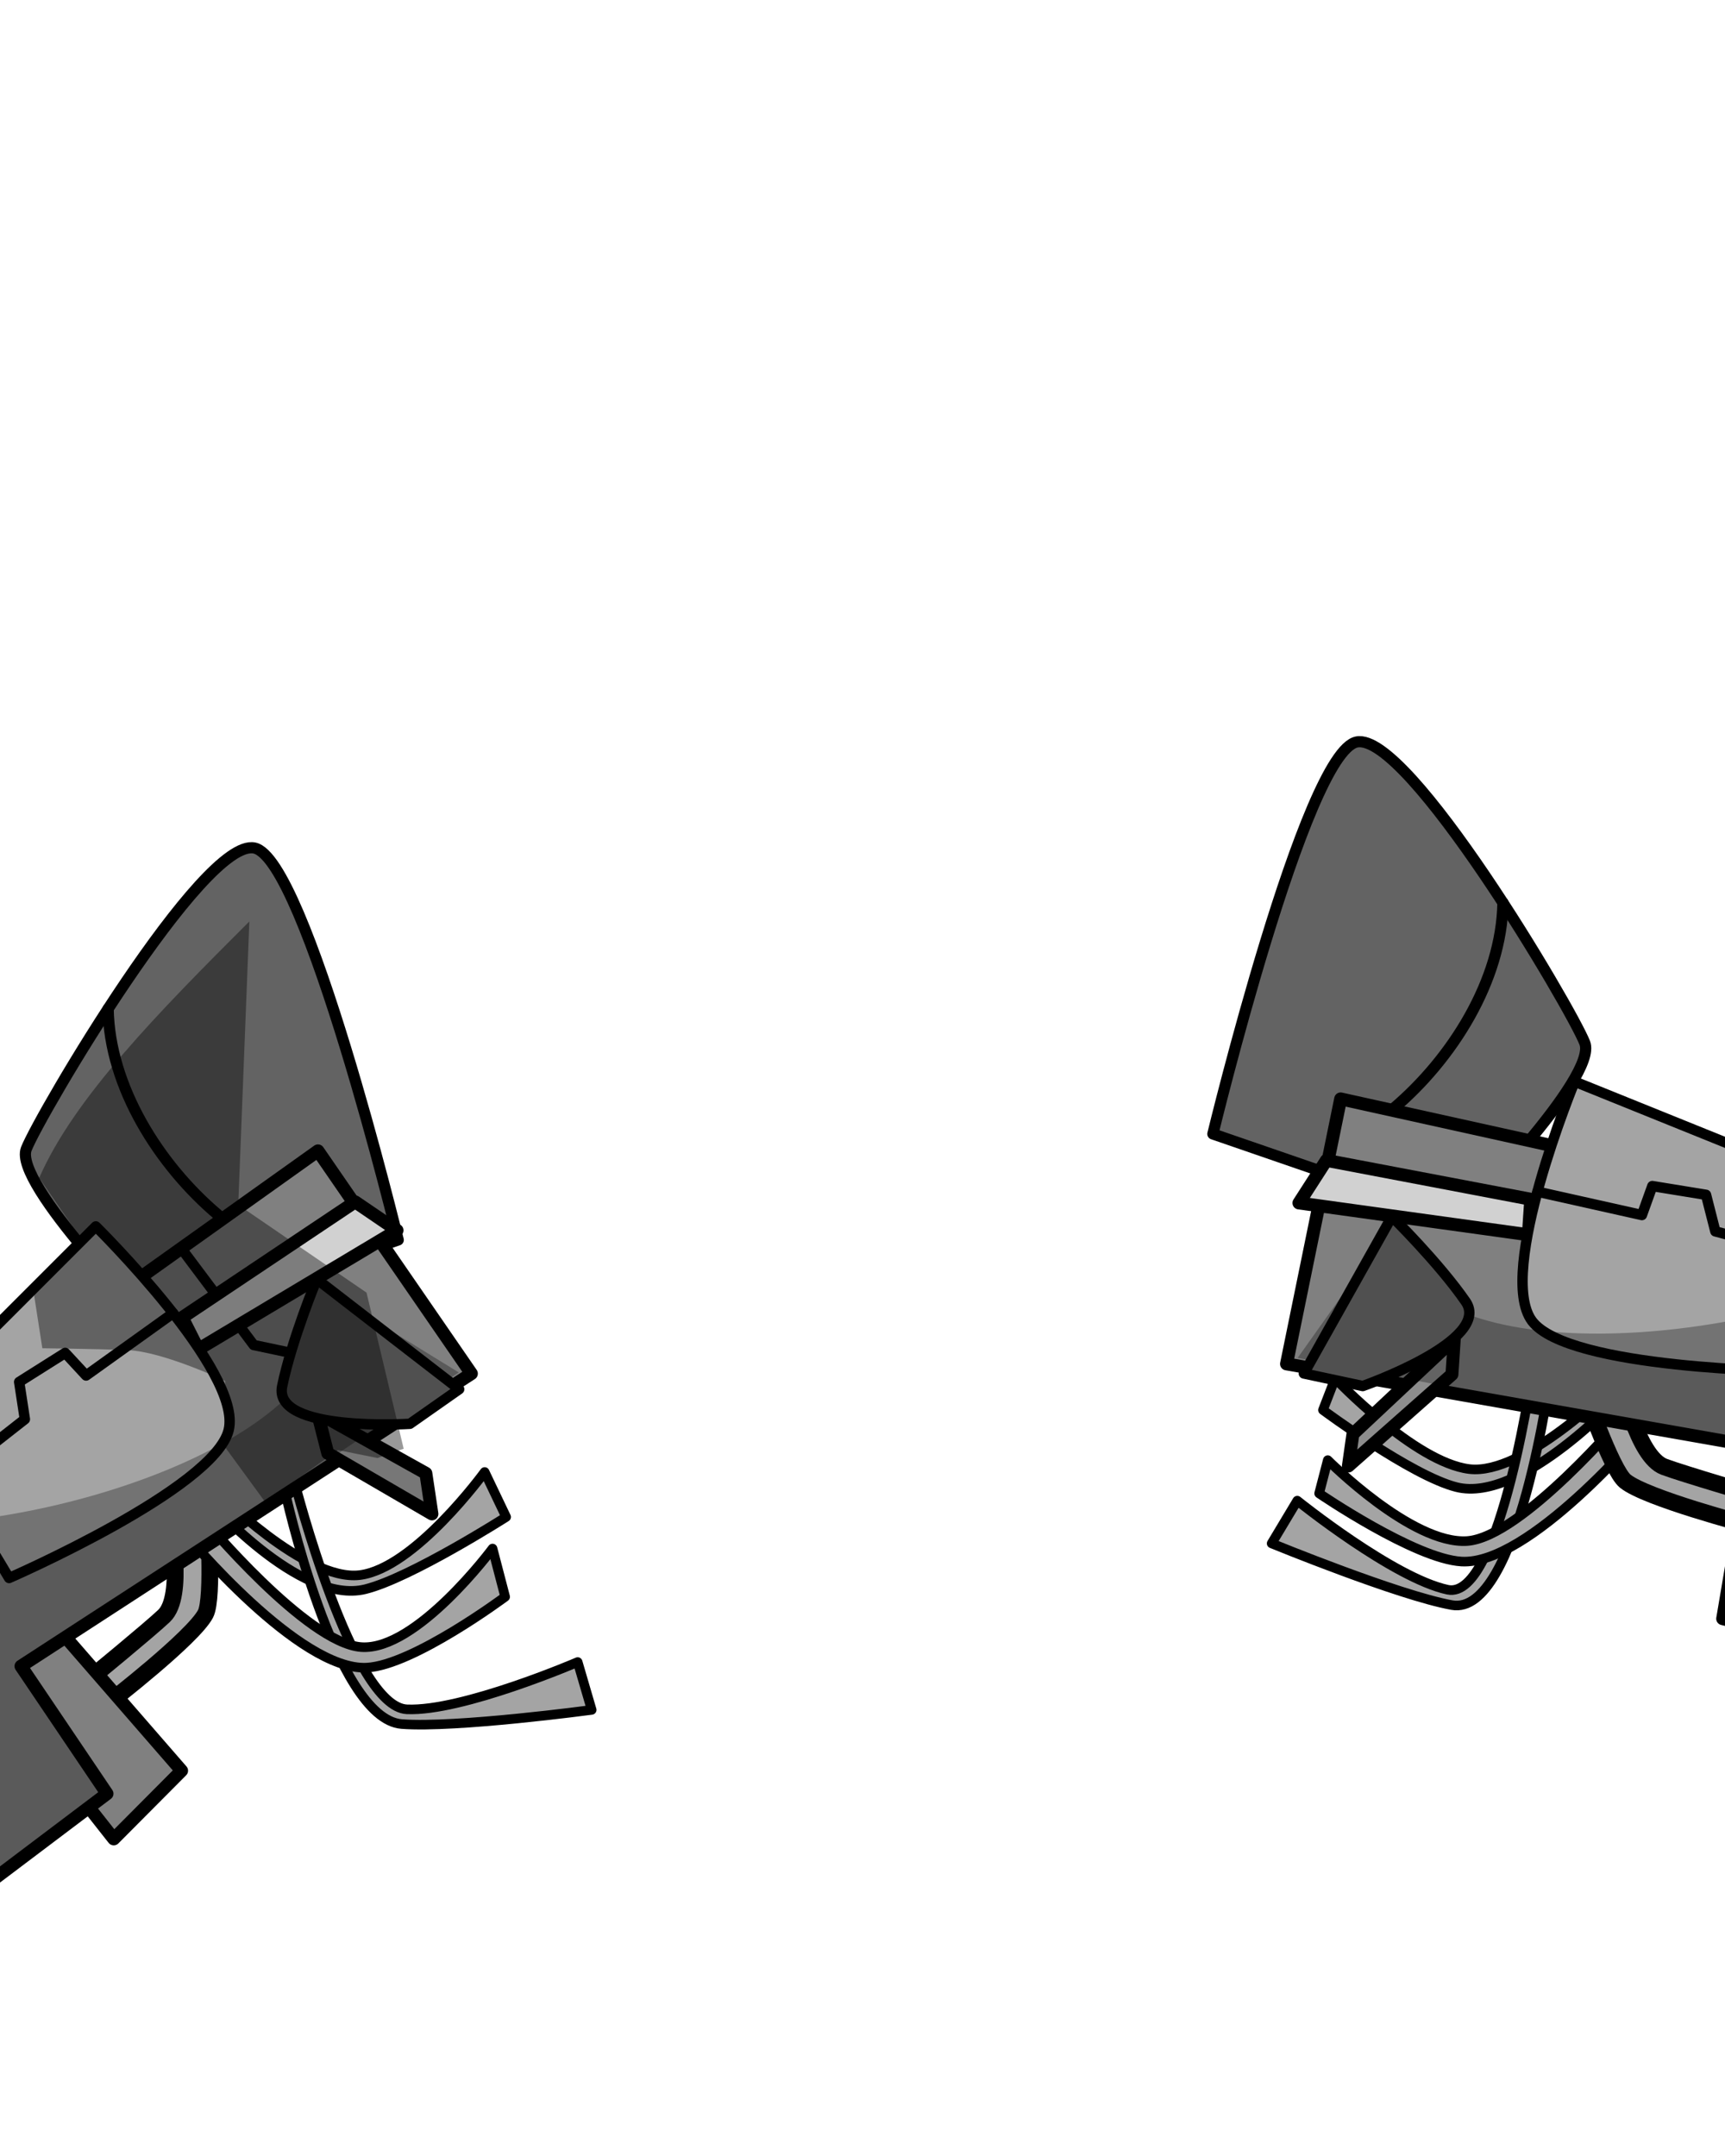 <svg width="2160" height="2700" viewBox="0 0 2160 2700" fill="none" xmlns="http://www.w3.org/2000/svg">
<g clip-path="url(#clip0_600_2)">
<path d="M1994.3 1750.55C1994.3 1750.55 2013.95 1848.55 2048.82 1861.49C2083.68 1874.43 2152.21 1897.15 2152.21 1897.15" stroke="black" stroke-width="21.031" stroke-miterlimit="1.5" stroke-linecap="square" stroke-linejoin="round"/>
<path fill-rule="evenodd" clip-rule="evenodd" d="M1698.85 929.199C1763.19 916.159 1967.35 1262.6 1984.39 1305.97C2001.44 1349.34 1826.09 1526.02 1826.09 1526.02L1518.71 1420.05C1518.71 1420.05 1634.5 942.239 1698.85 929.199Z" fill="#636363" stroke="black" stroke-width="14" stroke-miterlimit="1.5" stroke-linecap="round" stroke-linejoin="round"/>
<path d="M1881.93 1130.46C1880.38 1227.8 1818.32 1326.11 1744.56 1388.44" stroke="black" stroke-width="14" stroke-miterlimit="1.5" stroke-linecap="round" stroke-linejoin="round"/>
<path fill-rule="evenodd" clip-rule="evenodd" d="M1671.84 1726.26C1671.84 1726.26 1771.03 1831.24 1839.78 1839.75C1907.84 1848.18 2020.59 1735.11 2020.59 1735.11L2032.44 1744.08C2032.44 1744.08 1905.9 1883.13 1823.73 1862.35C1767.15 1848.04 1656.57 1765.79 1656.57 1765.79L1671.84 1726.26Z" fill="#A4A4A4" stroke="black" stroke-width="11.999" stroke-miterlimit="1.5" stroke-linecap="square" stroke-linejoin="round"/>
<path fill-rule="evenodd" clip-rule="evenodd" d="M1624.42 1879.3C1624.42 1879.3 1744.95 1976.31 1812.69 1990.84C1879.74 2005.23 1921.08 1703.64 1921.08 1703.64L1942.05 1717.85C1942.05 1717.85 1901.43 2025.18 1818.03 2010.1C1751.05 1997.99 1592.31 1932.86 1592.31 1932.86L1624.42 1879.3Z" fill="#A4A4A4" stroke="black" stroke-width="11.999" stroke-miterlimit="1.5" stroke-linecap="square" stroke-linejoin="round"/>
<path fill-rule="evenodd" clip-rule="evenodd" d="M1662.61 1828.56C1662.61 1828.56 1767.94 1934.51 1837.07 1929.88C1905.49 1925.3 2035.53 1770.73 2035.53 1770.73L2057.05 1790.74C2057.05 1790.74 1914.62 1960.42 1830.01 1955.55C1771.73 1952.19 1651.78 1870.23 1651.78 1870.23L1662.61 1828.56Z" fill="#A4A4A4" stroke="black" stroke-width="11.999" stroke-miterlimit="1.5" stroke-linecap="square" stroke-linejoin="round"/>
<path fill-rule="evenodd" clip-rule="evenodd" d="M2029.41 1726.02C2029.41 1726.02 2034.58 1751.8 2044.32 1778.66C2053.57 1804.17 2066.94 1830.65 2083.93 1836.96C2108.15 1845.95 2200.12 1872.93 2200.12 1872.93L2189.04 1909.67C2189.04 1909.67 2060.93 1876.08 2034.97 1854.8C2017.57 1840.53 1982.38 1737.58 1982.38 1737.58L2029.41 1726.02Z" fill="#A4A4A4" stroke="black" stroke-width="21.031" stroke-miterlimit="1.5" stroke-linecap="square" stroke-linejoin="round"/>
<path fill-rule="evenodd" clip-rule="evenodd" d="M2157.08 2027.11L2274.13 2055.77L2309.01 1765.47L2205.37 1741.58L2157.08 2027.11Z" fill="#808080" stroke="black" stroke-width="16.178" stroke-miterlimit="1.5" stroke-linecap="square" stroke-linejoin="round"/>
<path fill-rule="evenodd" clip-rule="evenodd" d="M2236.53 2013.89L2470.75 2072.46L2616.22 1867.52L2539.63 1566.63L1678.73 1376.18L1610.94 1708.03L2273.28 1824.79L2236.53 2013.89Z" fill="#808080" stroke="black" stroke-width="16.178" stroke-miterlimit="1.5" stroke-linecap="square" stroke-linejoin="round"/>
<path fill-rule="evenodd" clip-rule="evenodd" d="M1694.09 1795.88L1821.04 1676.77L1818.07 1721.23L1688.39 1835.94L1694.09 1795.88Z" fill="#8D8D8D" stroke="black" stroke-width="16.178" stroke-miterlimit="1.5" stroke-linecap="square" stroke-linejoin="round"/>
<path fill-rule="evenodd" clip-rule="evenodd" d="M1660.81 1453.15L1916.75 1501.84L1913.77 1546.29L1626.49 1506.51L1660.81 1453.15Z" fill="#D1D1D1" stroke="black" stroke-width="16.178" stroke-miterlimit="1.5" stroke-linecap="square" stroke-linejoin="round"/>
<path fill-rule="evenodd" clip-rule="evenodd" d="M1971.74 1354.51C1971.74 1354.51 1873.05 1593.9 1918.4 1654.38C1963.74 1714.86 2243.81 1717.36 2243.81 1717.36L2277.22 1477.94L1971.74 1354.51Z" fill="#A4A4A4" stroke="black" stroke-width="13" stroke-miterlimit="1.5" stroke-linecap="round" stroke-linejoin="round"/>
<path d="M1925.14 1492.37L2055.95 1521.63L2069 1485.33L2136.24 1496.29L2147.91 1542.06L2243.07 1567.7" stroke="black" stroke-width="13" stroke-miterlimit="1.5" stroke-linecap="round" stroke-linejoin="round"/>
<path fill-rule="evenodd" clip-rule="evenodd" d="M2236.53 2013.89L2470.75 2072.46L2616.22 1867.52L2338.52 1604.59C2114.13 1696.61 1747.1 1707.26 1742.73 1534.66L1624.91 1700.52L2273.28 1824.79L2236.53 2013.89Z" fill="black" fill-opacity="0.3"/>
<path fill-rule="evenodd" clip-rule="evenodd" d="M1706.39 1735.77C1706.39 1735.77 1868.99 1678.82 1835.24 1629.98C1801.5 1581.13 1742.9 1523.54 1742.9 1523.54L1632.67 1720.04L1706.39 1735.77Z" fill="#505050" stroke="black" stroke-width="13" stroke-miterlimit="1.5" stroke-linecap="round" stroke-linejoin="round"/>
<path d="M254.029 1909.2C254.029 1909.2 274.242 2007.07 247.208 2032.61C220.18 2058.15 165.982 2105.85 165.982 2105.85" stroke="black" stroke-width="21.031" stroke-miterlimit="1.5" stroke-linecap="square" stroke-linejoin="round"/>
<path fill-rule="evenodd" clip-rule="evenodd" d="M212.123 1900.34C212.123 1900.34 217.441 1926.09 218.974 1954.62C220.431 1981.71 218.471 2011.32 205.302 2023.76C186.523 2041.5 112.419 2102.28 112.419 2102.28L136.975 2131.77C136.975 2131.77 241.76 2050.78 257.337 2021.05C267.78 2001.11 259.923 1892.59 259.923 1892.59L212.123 1900.34Z" fill="#A4A4A4" stroke="black" stroke-width="21.031" stroke-miterlimit="1.5" stroke-linecap="square" stroke-linejoin="round"/>
<path fill-rule="evenodd" clip-rule="evenodd" d="M606.875 1843.4C606.875 1843.4 518.919 1964.47 450.115 1972.56C382.008 1980.56 269.961 1866.78 269.961 1866.78L258.056 1875.68C258.056 1875.68 374.95 2010.5 457.246 1990.23C513.921 1976.27 633.785 1899.75 633.785 1899.75L606.875 1843.4Z" fill="#A4A4A4" stroke="black" stroke-width="11.999" stroke-miterlimit="1.5" stroke-linecap="square" stroke-linejoin="round"/>
<path fill-rule="evenodd" clip-rule="evenodd" d="M723.367 2081.41C723.367 2081.41 578.729 2143.67 509.519 2140.62C441.009 2137.6 369.306 1857.69 369.306 1857.69L356.128 1864.56C356.128 1864.56 418.489 2152.58 502.993 2159.06C570.857 2164.27 740.903 2141.34 740.903 2141.34L723.367 2081.41Z" fill="#A4A4A4" stroke="black" stroke-width="11.999" stroke-miterlimit="1.5" stroke-linecap="square" stroke-linejoin="round"/>
<path fill-rule="evenodd" clip-rule="evenodd" d="M616.76 1939.28C616.76 1939.28 521.361 2067.77 452.269 2062.7C383.876 2057.69 254.807 1902.32 254.807 1902.32L233.16 1922.19C233.16 1922.19 374.522 2092.76 459.165 2088.41C517.462 2085.41 632.536 1999.7 632.536 1999.7L616.76 1939.28Z" fill="#A4A4A4" stroke="black" stroke-width="11.999" stroke-miterlimit="1.5" stroke-linecap="square" stroke-linejoin="round"/>
<path fill-rule="evenodd" clip-rule="evenodd" d="M318.511 1061.98C254.165 1048.94 50.013 1395.38 32.966 1438.75C15.918 1482.12 191.273 1658.8 191.273 1658.8L498.645 1552.83C498.645 1552.83 382.856 1075.02 318.511 1061.98Z" fill="#636363" stroke="black" stroke-width="14" stroke-miterlimit="1.5" stroke-linecap="round" stroke-linejoin="round"/>
<path d="M135.426 1263.24C136.979 1360.58 199.039 1458.89 272.801 1521.22" stroke="black" stroke-width="14" stroke-miterlimit="1.5" stroke-linecap="round" stroke-linejoin="round"/>
<path fill-rule="evenodd" clip-rule="evenodd" d="M227.399 2217.47L142.421 2302.9L-38.573 2073.27L37.448 1998.89L227.399 2217.47Z" fill="#808080" stroke="black" stroke-width="16.178" stroke-miterlimit="1.5" stroke-linecap="square" stroke-linejoin="round"/>
<path fill-rule="evenodd" clip-rule="evenodd" d="M134 2246.26L-58.685 2391.73L-272.691 2259.96L-319.812 1953.07L398.155 1441.25L590.259 1720.2L26.258 2086.58L134 2246.26Z" fill="#808080" stroke="black" stroke-width="16.178" stroke-miterlimit="1.5" stroke-linecap="square" stroke-linejoin="round"/>
<path d="M492.181 1721.26L317.659 1684.39L228.839 1565.85" stroke="black" stroke-width="13" stroke-miterlimit="1.5" stroke-linecap="round" stroke-linejoin="round"/>
<path fill-rule="evenodd" clip-rule="evenodd" d="M533.247 1845.01L397.463 1769.2L410.443 1819.99L540.857 1895.89L533.247 1845.01Z" fill="#777777" stroke="black" stroke-width="16.178" stroke-miterlimit="1.5" stroke-linecap="square" stroke-linejoin="round"/>
<path fill-rule="evenodd" clip-rule="evenodd" d="M444.732 1505.1L228.191 1649.96L248.303 1689.71L497.181 1540.8L444.732 1505.1Z" fill="#D1D1D1" stroke="black" stroke-width="16.178" stroke-miterlimit="1.5" stroke-linecap="square" stroke-linejoin="round"/>
<path fill-rule="evenodd" clip-rule="evenodd" d="M119.979 1535.84C119.979 1535.84 304.395 1717.62 286.298 1791.01C268.2 1864.4 11.397 1976.17 11.397 1976.17L-112.946 1768.86L119.979 1535.84Z" fill="#A4A4A4" stroke="black" stroke-width="13" stroke-miterlimit="1.5" stroke-linecap="round" stroke-linejoin="round"/>
<path d="M216.761 1644.52L107.796 1722.58L81.601 1694.28L23.99 1730.65L31.142 1777.33L-46.43 1838.14" stroke="black" stroke-width="13" stroke-miterlimit="1.5" stroke-linecap="round" stroke-linejoin="round"/>
<path fill-rule="evenodd" clip-rule="evenodd" d="M134 2246.26L-58.685 2391.73L-272.691 2259.96L-119.863 1909.4C122.64 1906.39 464.639 1772.72 401.193 1612.15L574.465 1718.75L26.258 2086.58L134 2246.26Z" fill="black" fill-opacity="0.3"/>
<path fill-rule="evenodd" clip-rule="evenodd" d="M513.249 1783.05C513.249 1783.05 341.327 1794.19 353.301 1736.03C365.264 1677.89 396.691 1601.97 396.691 1601.97L574.954 1739.76L513.249 1783.05Z" fill="#505050" stroke="black" stroke-width="13" stroke-miterlimit="1.5" stroke-linecap="round" stroke-linejoin="round"/>
<path fill-rule="evenodd" clip-rule="evenodd" d="M472.605 1825.91L423.179 1815.95L332.196 1881.23L281.223 1811.43L281.916 1729.3C281.916 1729.3 204.37 1692.72 160.794 1690.89C117.219 1689.05 53.007 1688.45 53.007 1688.45L41.909 1616.79L99.597 1548.64L49.099 1475.11C92.461 1375.47 198.596 1267.4 312.246 1153.93L298.333 1508.86L458.954 1618.8L505.47 1814.27L472.605 1825.91Z" fill="black" fill-opacity="0.4"/>
</g>
<defs>
<clipPath id="clip0_600_2">
<rect width="2160" height="2700" fill="white"/>
</clipPath>
</defs>
</svg>
